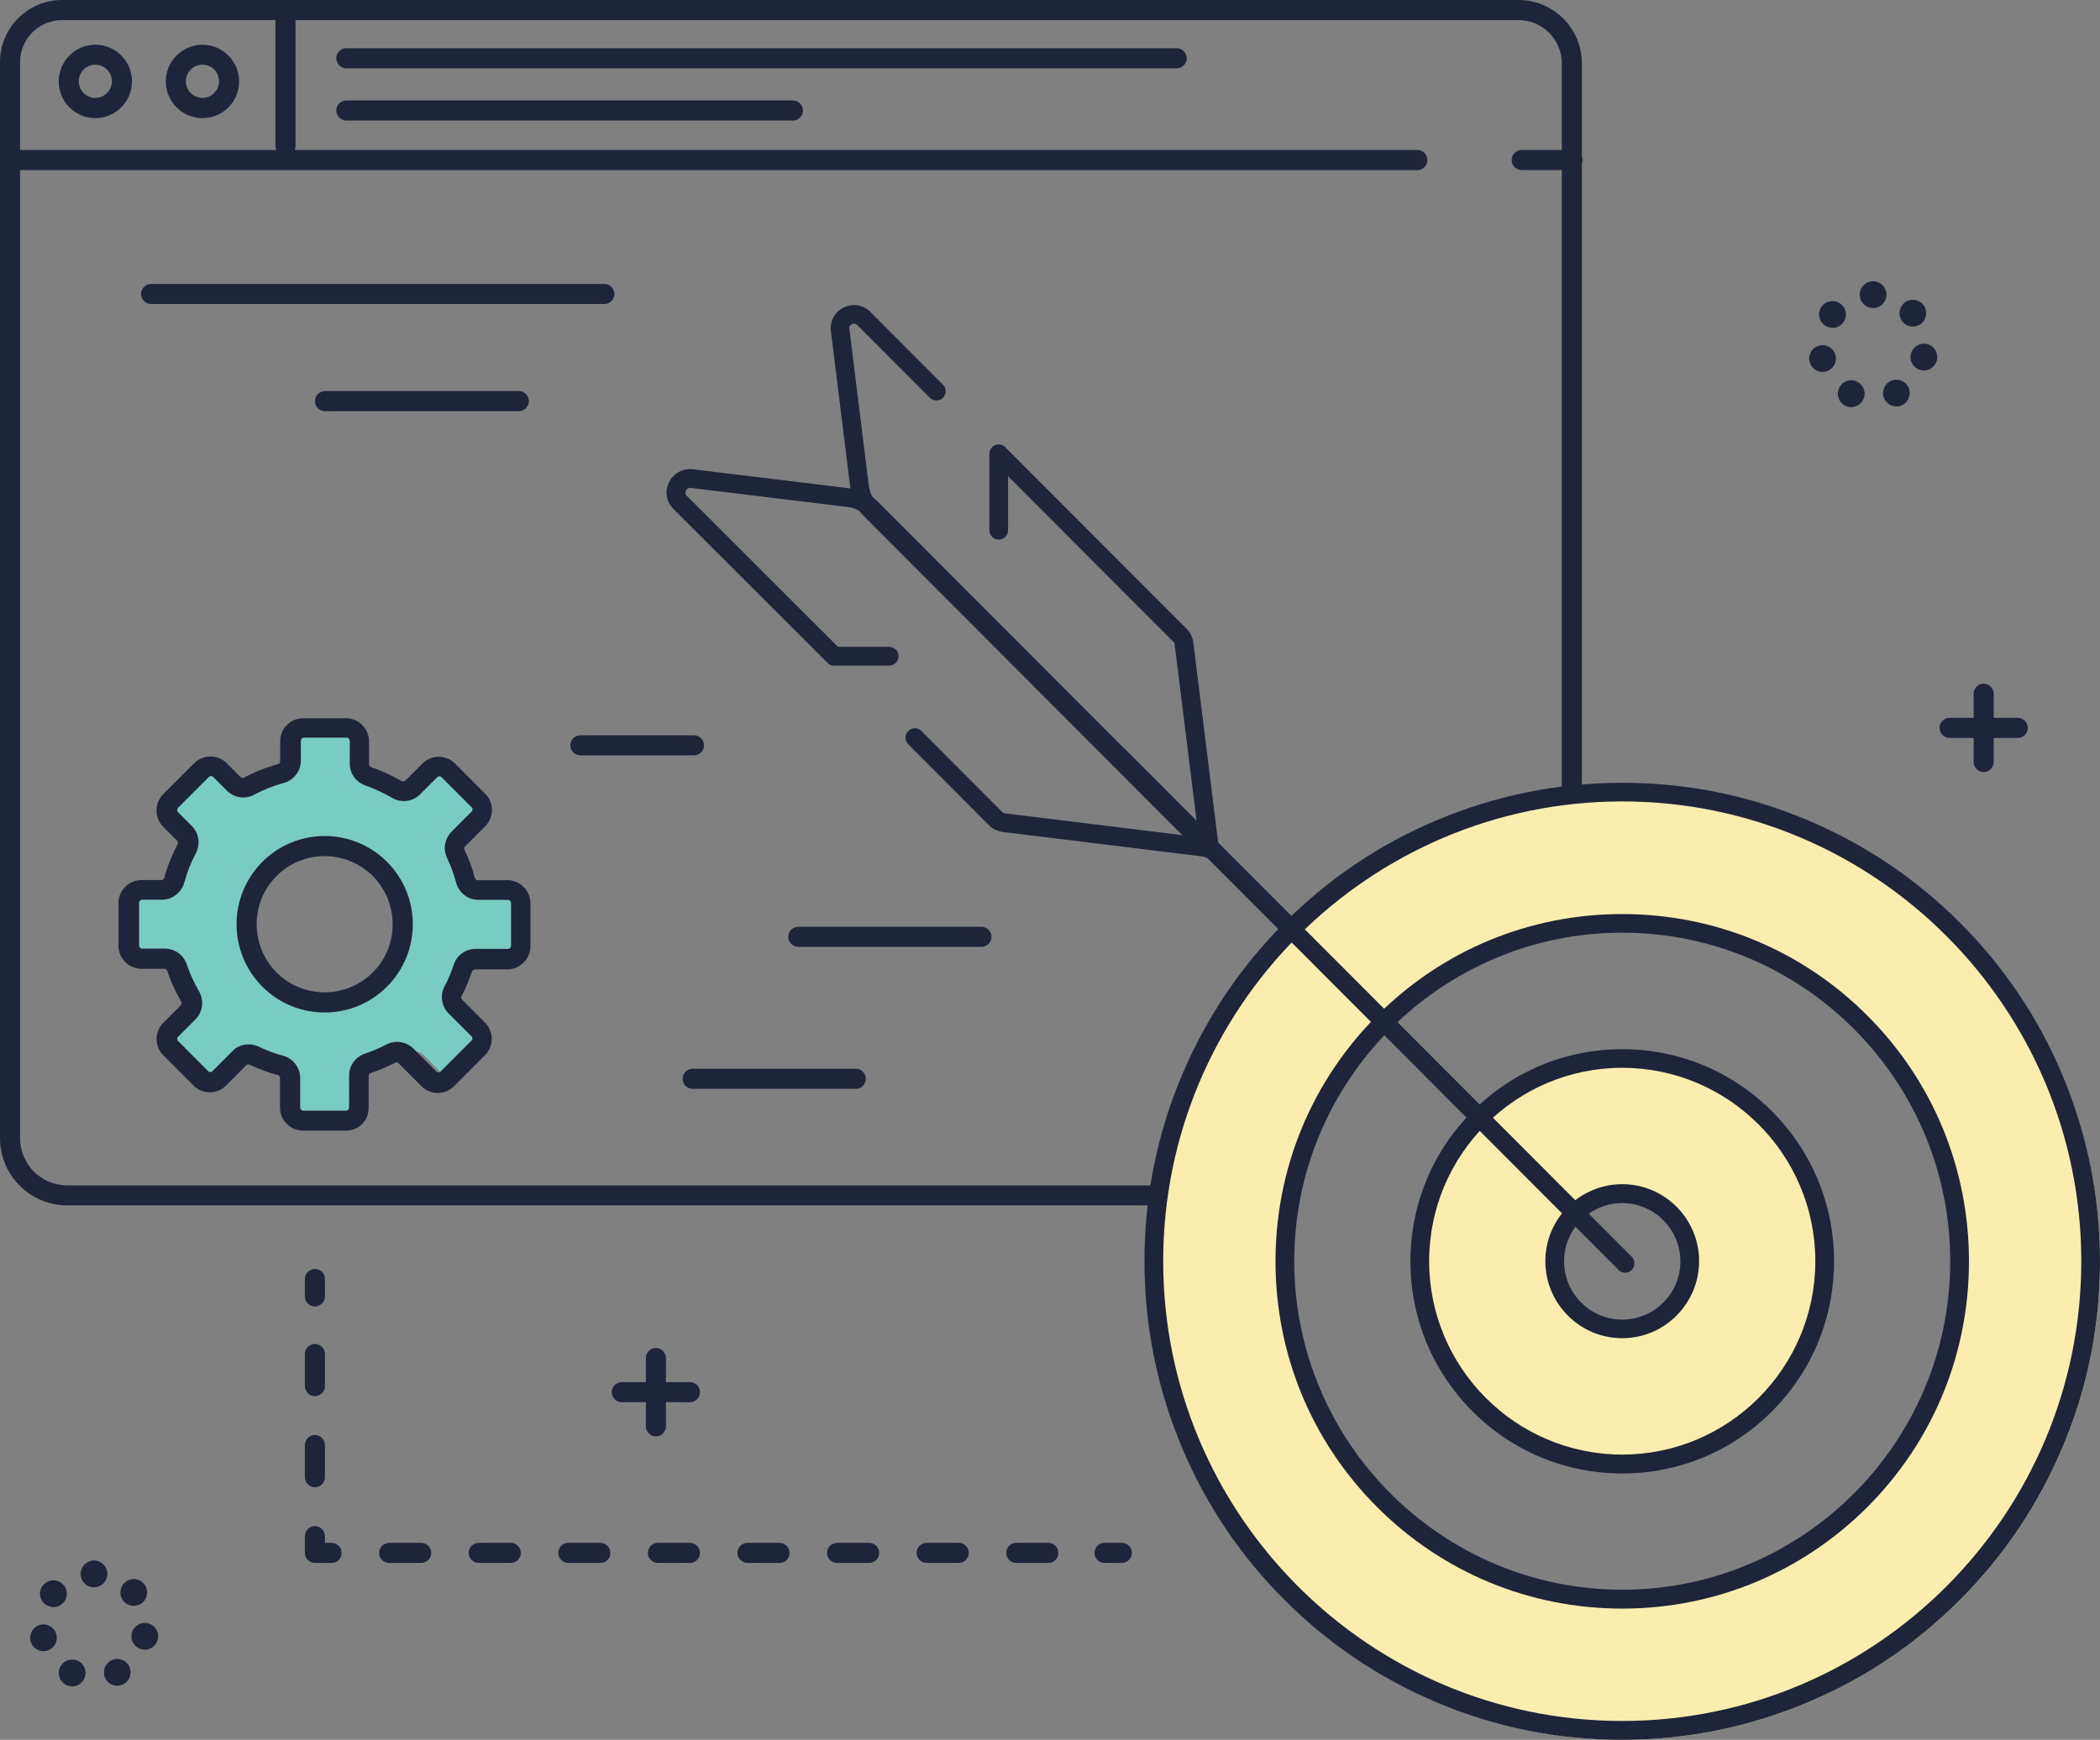 <svg width="181" height="150" viewBox="0 0 181 150" fill="none" xmlns="http://www.w3.org/2000/svg">
<rect x="0" y="0" width="181" height="150" fill="#808080" stroke="none"/>
<g clip-path="url(#clip0_4_9921)">
<path d="M175 108.791C175 128.246 159.259 144 139.863 144C120.468 144 104.727 128.246 104.727 108.791C104.727 89.336 120.468 73.582 139.863 73.582C159.259 73.582 175 89.336 175 108.791Z" stroke="#FAEDAD" stroke-width="12"/>
<path d="M151.964 108.791C151.964 115.501 146.536 120.923 139.864 120.923C133.191 120.923 127.764 115.501 127.764 108.791C127.764 102.081 133.191 96.659 139.864 96.659C146.536 96.659 151.964 102.081 151.964 108.791Z" stroke="#FAEDAD" stroke-width="12"/>
<path fill-rule="evenodd" clip-rule="evenodd" d="M25.092 93.771C25.068 93.269 24.753 92.814 24.302 92.642C24.242 92.619 24.191 92.618 24.18 92.649C22.804 92.336 22.437 91.762 21.194 90.989C20.706 90.68 20.095 90.763 19.705 91.178L17.6 93.405L14.751 89.54L16.882 87.289C17.281 86.895 17.343 86.25 17.039 85.765C16.277 84.559 15.698 84.176 15.339 82.754C15.195 82.206 14.7 81.824 14.152 81.826L11.053 81.878L11 76.668L14.072 76.641C14.621 76.639 15.106 76.243 15.227 75.673C15.559 74.091 16.06 74.751 16.759 73.573C17.055 73.087 16.979 72.443 16.576 72.043L14.341 69.8L17.245 65.734L19.505 68.004C19.908 68.404 20.521 68.461 20.993 68.148C22.202 67.359 23.47 66.786 24.898 66.432C25.441 66.304 25.828 65.8 25.817 65.215L25.78 63.05L30.854 63L30.872 65.123C30.883 65.708 31.267 66.207 31.822 66.33C33.278 66.656 33.545 67.174 34.734 67.909C35.222 68.218 35.834 68.135 36.223 67.719L38.386 65.427L41.388 69.438L39.231 71.714C38.826 72.124 38.77 72.753 39.074 73.239C39.849 74.503 40.399 74.822 40.732 76.269C40.856 76.826 41.345 77.224 41.914 77.212L44.956 77.174L45 82.363L41.922 82.405C41.373 82.407 40.883 82.819 40.768 83.374C40.46 84.841 39.932 85.207 39.19 86.456C38.895 86.942 38.97 87.587 39.373 87.987L41.575 90.181L38.722 93.197L36.526 90.987C36.139 90.592 35.511 90.529 35.039 90.842C33.83 91.631 32.562 92.204 31.133 92.558C30.591 92.686 30.203 93.19 30.215 93.775L30.252 96.94L25.157 97L25.092 93.771ZM23.731 73.938L29.462 72.798L34.382 75.988L35.178 81.931L30.796 86.435L23.112 85.051L20.865 78.792L23.731 73.938Z" fill="#79CCC2"/>
<path d="M99.23 103.918H5.786C2.593 103.918 0 101.32 0 98.122V5.358C0 2.402 2.397 0 5.348 0H130.889C133.897 0 136.341 2.448 136.341 5.461V67.893C136.341 68.367 135.949 68.759 135.476 68.759C135.004 68.759 134.612 68.367 134.612 67.893V5.461C134.612 3.406 132.941 1.732 130.889 1.732H5.348C3.354 1.732 1.729 3.36 1.729 5.358V98.133C1.729 100.373 3.55 102.198 5.786 102.198H99.23C99.703 102.198 100.095 102.59 100.095 103.064C100.095 103.537 99.703 103.918 99.23 103.918Z" fill="#1E243A"/>
<path d="M122.165 14.664H1.152C0.68 14.664 0.288 14.271 0.288 13.798C0.288 13.325 0.68 12.932 1.152 12.932H122.165C122.637 12.932 123.029 13.325 123.029 13.798C123.029 14.271 122.637 14.664 122.165 14.664Z" fill="#1E243A"/>
<path d="M24.606 13.452C24.134 13.452 23.742 13.059 23.742 12.586V1.616C23.742 1.143 24.134 0.75 24.606 0.75C25.079 0.75 25.47 1.143 25.47 1.616V12.586C25.47 13.059 25.079 13.452 24.606 13.452Z" fill="#1E243A"/>
<path d="M8.217 10.184C6.477 10.184 5.06 8.764 5.06 7.02C5.06 5.277 6.477 3.857 8.217 3.857C9.958 3.857 11.375 5.277 11.375 7.02C11.375 8.764 9.958 10.184 8.217 10.184ZM8.217 5.577C7.422 5.577 6.788 6.224 6.788 7.009C6.788 7.805 7.434 8.441 8.217 8.441C9.001 8.441 9.647 7.794 9.647 7.009C9.647 6.224 9.001 5.577 8.217 5.577Z" fill="#1E243A"/>
<path d="M17.449 10.184C15.709 10.184 14.291 8.764 14.291 7.02C14.291 5.277 15.709 3.857 17.449 3.857C19.189 3.857 20.607 5.277 20.607 7.02C20.618 8.764 19.201 10.184 17.449 10.184ZM17.449 5.577C16.654 5.577 16.02 6.224 16.02 7.009C16.02 7.805 16.665 8.441 17.449 8.441C18.244 8.441 18.878 7.794 18.878 7.009C18.89 6.224 18.244 5.577 17.449 5.577Z" fill="#1E243A"/>
<path d="M101.42 5.889H29.85C29.377 5.889 28.985 5.496 28.985 5.023C28.985 4.549 29.377 4.157 29.85 4.157H101.42C101.892 4.157 102.284 4.549 102.284 5.023C102.284 5.496 101.892 5.889 101.42 5.889Z" fill="#1E243A"/>
<path d="M68.343 10.392H29.85C29.377 10.392 28.985 9.999 28.985 9.526C28.985 9.052 29.377 8.66 29.85 8.66H68.343C68.816 8.66 69.208 9.052 69.208 9.526C69.208 9.999 68.816 10.392 68.343 10.392Z" fill="#1E243A"/>
<path d="M135.534 14.664H131.154C130.682 14.664 130.29 14.271 130.29 13.798C130.29 13.325 130.682 12.932 131.154 12.932H135.534C136.006 12.932 136.398 13.325 136.398 13.798C136.398 14.271 136.006 14.664 135.534 14.664Z" fill="#1E243A"/>
<path d="M27.983 87.291C26.035 87.291 24.087 86.552 22.612 85.063C19.65 82.095 19.65 77.269 22.612 74.301C25.574 71.334 30.391 71.334 33.353 74.301C34.782 75.733 35.578 77.65 35.578 79.682C35.578 81.714 34.782 83.631 33.353 85.063C31.867 86.552 29.93 87.291 27.983 87.291ZM23.834 75.525C21.552 77.811 21.552 81.541 23.834 83.839C26.116 86.125 29.838 86.125 32.132 83.839C34.414 81.553 34.414 77.823 32.132 75.525C29.838 73.239 26.116 73.239 23.834 75.525Z" fill="#1E243A"/>
<path d="M29.826 97.475H26.127C25.032 97.475 24.133 96.586 24.133 95.478V92.937C24.133 92.822 24.052 92.718 23.937 92.683C23.107 92.464 22.301 92.164 21.529 91.794C21.425 91.748 21.298 91.76 21.229 91.841L19.489 93.584C19.108 93.965 18.613 94.173 18.082 94.173C17.552 94.173 17.045 93.965 16.677 93.584L14.083 90.986C13.703 90.605 13.496 90.109 13.496 89.577C13.496 89.046 13.703 88.538 14.083 88.169L15.582 86.668C15.662 86.587 15.685 86.448 15.616 86.344C15.121 85.501 14.717 84.624 14.418 83.712C14.383 83.608 14.279 83.527 14.164 83.527H12.205C11.675 83.527 11.179 83.319 10.799 82.95C10.418 82.569 10.211 82.072 10.211 81.541V77.858C10.211 77.327 10.418 76.819 10.799 76.449C11.179 76.068 11.675 75.872 12.205 75.872H13.911C14.026 75.872 14.129 75.791 14.164 75.664C14.429 74.682 14.821 73.713 15.305 72.789C15.363 72.685 15.34 72.558 15.259 72.477L14.072 71.288C13.3 70.514 13.3 69.244 14.072 68.47L16.734 65.803C17.506 65.03 18.774 65.03 19.546 65.803L20.733 66.993C20.814 67.073 20.941 67.096 21.044 67.039C21.966 66.542 22.946 66.15 23.949 65.884C24.064 65.849 24.145 65.746 24.145 65.63V63.921C24.145 63.39 24.352 62.882 24.721 62.513C25.101 62.131 25.597 61.924 26.127 61.924H29.815C30.345 61.924 30.852 62.131 31.221 62.513C31.601 62.894 31.809 63.39 31.809 63.921V65.884C31.809 65.999 31.878 66.092 31.993 66.138C32.892 66.45 33.779 66.854 34.609 67.339C34.713 67.397 34.851 67.385 34.932 67.304L36.407 65.826C37.179 65.053 38.447 65.053 39.219 65.826L41.812 68.424C42.193 68.805 42.4 69.302 42.4 69.833C42.4 70.364 42.193 70.872 41.812 71.242L40.084 72.974C40.003 73.054 39.992 73.17 40.038 73.274C40.406 74.036 40.706 74.844 40.925 75.687C40.96 75.802 41.063 75.883 41.179 75.883H43.726C44.256 75.883 44.751 76.091 45.132 76.472C45.512 76.853 45.719 77.35 45.719 77.881V81.576C45.719 82.107 45.512 82.615 45.132 82.984C44.751 83.365 44.256 83.573 43.726 83.573H40.937C40.821 83.573 40.729 83.642 40.683 83.758C40.441 84.485 40.141 85.201 39.784 85.871C39.726 85.975 39.749 86.102 39.83 86.183L41.801 88.157C42.573 88.931 42.573 90.201 41.801 90.975L39.139 93.642C38.758 94.023 38.263 94.231 37.733 94.231C37.203 94.231 36.695 94.023 36.327 93.642L34.356 91.667C34.275 91.586 34.148 91.563 34.045 91.621C33.388 91.968 32.685 92.268 31.959 92.51C31.855 92.545 31.774 92.649 31.774 92.764V95.524C31.774 96.055 31.567 96.563 31.186 96.932C30.852 97.267 30.357 97.475 29.826 97.475ZM21.425 90.039C21.724 90.039 22.024 90.109 22.301 90.236C22.969 90.559 23.672 90.824 24.398 91.021C25.263 91.252 25.873 92.048 25.873 92.949V95.489C25.873 95.639 25.989 95.755 26.139 95.755H29.826C29.919 95.755 29.976 95.709 30.011 95.674C30.045 95.639 30.091 95.582 30.091 95.489V92.73C30.091 91.864 30.645 91.102 31.463 90.836C32.097 90.628 32.708 90.362 33.284 90.062C34.068 89.647 35.001 89.785 35.635 90.409L37.606 92.383C37.675 92.452 37.744 92.464 37.79 92.464C37.836 92.464 37.917 92.452 37.975 92.383L40.637 89.716C40.694 89.658 40.718 89.577 40.718 89.531C40.718 89.485 40.706 89.404 40.637 89.346L38.666 87.372C38.044 86.749 37.906 85.802 38.32 85.028C38.632 84.451 38.897 83.827 39.104 83.181C39.369 82.361 40.13 81.807 40.994 81.807H43.783C43.875 81.807 43.933 81.76 43.968 81.726C44.002 81.691 44.048 81.633 44.048 81.541V77.846C44.048 77.754 44.002 77.696 43.968 77.661C43.933 77.627 43.875 77.581 43.783 77.581H41.236C40.337 77.581 39.542 76.969 39.312 76.091C39.116 75.364 38.862 74.659 38.539 73.99C38.171 73.228 38.32 72.304 38.92 71.703L40.648 69.972C40.706 69.914 40.729 69.833 40.729 69.787C40.729 69.74 40.718 69.66 40.648 69.602L38.055 67.004C37.952 66.9 37.79 66.9 37.687 67.004L36.211 68.482C35.566 69.129 34.575 69.244 33.791 68.782C33.053 68.355 32.281 67.997 31.498 67.72C30.691 67.443 30.138 66.681 30.149 65.826V63.863C30.149 63.771 30.103 63.713 30.069 63.679C30.034 63.644 29.976 63.598 29.884 63.598H26.196C26.104 63.598 26.046 63.644 26.012 63.679C25.977 63.713 25.931 63.771 25.931 63.863V65.572C25.931 66.473 25.332 67.258 24.456 67.501C23.568 67.743 22.716 68.078 21.909 68.517C21.125 68.932 20.192 68.794 19.558 68.17L18.371 66.981C18.267 66.877 18.106 66.877 18.002 66.981L15.34 69.648C15.236 69.752 15.236 69.914 15.34 70.018L16.527 71.207C17.149 71.83 17.287 72.766 16.884 73.551C16.457 74.359 16.112 75.237 15.881 76.091C15.639 76.957 14.844 77.569 13.957 77.569H12.251C12.159 77.569 12.101 77.615 12.066 77.65C12.032 77.684 11.986 77.742 11.986 77.835V81.518C11.986 81.61 12.032 81.668 12.066 81.703C12.101 81.737 12.159 81.784 12.251 81.784H14.21C15.063 81.784 15.824 82.326 16.1 83.146C16.365 83.943 16.723 84.716 17.149 85.455C17.61 86.24 17.483 87.245 16.849 87.88L15.351 89.381C15.293 89.439 15.27 89.52 15.27 89.566C15.27 89.612 15.282 89.693 15.351 89.751L17.944 92.349C18.013 92.418 18.082 92.429 18.129 92.429C18.175 92.429 18.255 92.418 18.313 92.349L20.053 90.605C20.387 90.236 20.906 90.039 21.425 90.039Z" fill="#1E243A"/>
<path d="M52.093 26.21H13.023C12.55 26.21 12.159 25.818 12.159 25.345C12.159 24.871 12.55 24.479 13.023 24.479H52.093C52.565 24.479 52.957 24.871 52.957 25.345C52.957 25.818 52.565 26.21 52.093 26.21Z" fill="#1E243A"/>
<path d="M44.717 35.448H28.006C27.534 35.448 27.142 35.055 27.142 34.582C27.142 34.108 27.534 33.716 28.006 33.716H44.717C45.19 33.716 45.582 34.108 45.582 34.582C45.582 35.055 45.19 35.448 44.717 35.448Z" fill="#1E243A"/>
<path d="M73.76 93.873H59.699C59.227 93.873 58.835 93.48 58.835 93.007C58.835 92.533 59.227 92.141 59.699 92.141H73.76C74.232 92.141 74.624 92.533 74.624 93.007C74.624 93.48 74.232 93.873 73.76 93.873Z" fill="#1E243A"/>
<path d="M84.594 81.633H68.804C68.332 81.633 67.94 81.241 67.94 80.767C67.94 80.294 68.332 79.901 68.804 79.901H84.594C85.066 79.901 85.458 80.294 85.458 80.767C85.458 81.241 85.066 81.633 84.594 81.633Z" fill="#1E243A"/>
<path d="M59.815 65.122H50.019C49.546 65.122 49.154 64.729 49.154 64.256C49.154 63.783 49.546 63.39 50.019 63.39H59.815C60.287 63.39 60.679 63.783 60.679 64.256C60.679 64.729 60.287 65.122 59.815 65.122Z" fill="#1E243A"/>
<path d="M139.821 150C134.255 150 128.861 148.915 123.79 146.755C118.88 144.677 114.478 141.71 110.698 137.922C106.918 134.135 103.944 129.724 101.881 124.806C99.737 119.714 98.643 114.31 98.643 108.744C98.643 103.168 99.726 97.764 101.881 92.683C103.956 87.765 106.918 83.354 110.698 79.567C114.478 75.779 118.88 72.8 123.79 70.734C128.873 68.586 134.266 67.489 139.821 67.489C145.388 67.489 150.782 68.574 155.853 70.734C160.762 72.812 165.165 75.779 168.945 79.567C172.725 83.354 175.699 87.765 177.762 92.683C179.905 97.775 181 103.179 181 108.744C181 114.321 179.917 119.725 177.762 124.806C175.687 129.724 172.725 134.135 168.945 137.922C165.165 141.71 160.762 144.689 155.853 146.755C150.782 148.903 145.376 150 139.821 150ZM139.821 69.094C118.005 69.094 100.256 86.876 100.256 108.733C100.256 130.59 118.005 148.372 139.821 148.372C161.638 148.372 179.387 130.59 179.387 108.733C179.387 86.876 161.638 69.094 139.821 69.094Z" fill="#1E243A"/>
<path d="M139.821 138.684C131.834 138.684 124.32 135.567 118.684 129.921C113.037 124.263 109.937 116.746 109.937 108.745C109.937 100.743 113.049 93.215 118.684 87.568C124.332 81.911 131.834 78.805 139.821 78.805C147.808 78.805 155.322 81.922 160.958 87.568C166.605 93.226 169.706 100.743 169.706 108.745C169.706 116.746 166.594 124.275 160.958 129.921C155.311 135.567 147.808 138.684 139.821 138.684ZM139.821 80.409C124.228 80.409 111.551 93.122 111.551 108.733C111.551 124.355 124.24 137.056 139.821 137.056C155.415 137.056 168.092 124.344 168.092 108.733C168.092 93.122 155.403 80.409 139.821 80.409Z" fill="#1E243A"/>
<path d="M139.821 127.034C134.946 127.034 130.359 125.129 126.914 121.677C123.468 118.224 121.566 113.629 121.566 108.745C121.566 103.86 123.468 99.265 126.914 95.812C130.359 92.36 134.946 90.455 139.821 90.455C144.697 90.455 149.284 92.36 152.729 95.812C156.175 99.265 158.077 103.86 158.077 108.745C158.077 113.629 156.175 118.224 152.729 121.677C149.284 125.129 144.697 127.034 139.821 127.034ZM139.821 92.06C130.648 92.06 123.179 99.542 123.179 108.733C123.179 117.924 130.648 125.406 139.821 125.406C148.995 125.406 156.464 117.924 156.464 108.733C156.464 99.542 148.995 92.06 139.821 92.06Z" fill="#1E243A"/>
<path d="M139.821 115.372C136.168 115.372 133.194 112.393 133.194 108.733C133.194 105.073 136.168 102.094 139.821 102.094C143.475 102.094 146.448 105.073 146.448 108.733C146.437 112.393 143.475 115.372 139.821 115.372ZM139.821 103.722C137.055 103.722 134.808 105.973 134.808 108.745C134.808 111.516 137.055 113.767 139.821 113.767C142.587 113.767 144.835 111.516 144.835 108.745C144.823 105.973 142.576 103.722 139.821 103.722Z" fill="#1E243A"/>
<path d="M140.075 109.726C139.867 109.726 139.66 109.645 139.51 109.495L95.899 65.792C95.588 65.48 95.588 64.972 95.899 64.66C96.211 64.349 96.718 64.349 97.029 64.66L140.639 108.352C140.951 108.664 140.951 109.172 140.639 109.484C140.49 109.645 140.282 109.726 140.075 109.726Z" fill="#1E243A"/>
<path d="M104.336 73.92C104.301 73.92 104.267 73.92 104.232 73.909L86.495 71.738C86.149 71.692 85.665 71.565 85.285 71.195L78.278 64.164C77.967 63.852 77.967 63.332 78.278 63.021C78.589 62.709 79.108 62.709 79.419 63.021L86.426 70.052C86.438 70.064 86.518 70.122 86.691 70.133L102.111 72.027L74.521 44.396C74.152 44.027 73.656 43.784 73.115 43.715L59.538 42.064C59.262 42.029 59.146 42.237 59.112 42.295C59.066 42.387 59.02 42.572 59.181 42.733L72.227 55.769H76.641C77.091 55.769 77.448 56.127 77.448 56.578C77.448 57.028 77.091 57.386 76.641 57.386H71.893C71.674 57.386 71.478 57.305 71.328 57.155L58.04 43.877C57.429 43.265 57.279 42.364 57.66 41.59C58.051 40.794 58.858 40.355 59.734 40.459L73.311 42.11C74.198 42.225 75.039 42.63 75.662 43.253L104.901 72.546C105.143 72.789 105.212 73.158 105.05 73.47C104.924 73.747 104.647 73.92 104.336 73.92Z" fill="#1E243A"/>
<path d="M104.244 74.013C104.036 74.013 103.829 73.932 103.679 73.782L74.44 44.477C73.818 43.853 73.403 43.022 73.299 42.133L71.617 28.554C71.513 27.688 71.939 26.892 72.723 26.511C73.507 26.13 74.406 26.28 75.016 26.892L81.274 33.161C81.586 33.473 81.586 33.981 81.274 34.293C80.963 34.605 80.456 34.605 80.145 34.293L73.887 28.023C73.703 27.838 73.507 27.908 73.426 27.942C73.345 27.977 73.172 28.093 73.207 28.347L74.89 41.925C74.959 42.456 75.201 42.953 75.57 43.334L103.16 70.976L101.247 55.562C101.236 55.469 101.201 55.388 101.132 55.331L86.887 41.059V45.712C86.887 46.151 86.53 46.521 86.08 46.521C85.642 46.521 85.274 46.163 85.274 45.712V39.119C85.274 38.796 85.469 38.508 85.769 38.38C86.069 38.253 86.415 38.323 86.645 38.554L102.273 54.211C102.584 54.522 102.792 54.938 102.849 55.377L105.05 73.112C105.097 73.447 104.912 73.782 104.613 73.932C104.486 73.978 104.37 74.013 104.244 74.013Z" fill="#1E243A"/>
<path d="M27.141 112.636C26.669 112.636 26.277 112.243 26.277 111.77V110.269C26.277 109.795 26.669 109.403 27.141 109.403C27.614 109.403 28.006 109.795 28.006 110.269V111.77C28.006 112.243 27.614 112.636 27.141 112.636Z" fill="#1E243A"/>
<path d="M27.141 128.223C26.669 128.223 26.277 127.831 26.277 127.357V124.586C26.277 124.113 26.669 123.72 27.141 123.72C27.614 123.72 28.006 124.113 28.006 124.586V127.357C28.006 127.831 27.614 128.223 27.141 128.223ZM27.141 120.372C26.669 120.372 26.277 119.979 26.277 119.506V116.735C26.277 116.261 26.669 115.869 27.141 115.869C27.614 115.869 28.006 116.261 28.006 116.735V119.506C28.006 119.979 27.614 120.372 27.141 120.372Z" fill="#1E243A"/>
<path d="M28.582 134.747H27.141C26.669 134.747 26.277 134.355 26.277 133.881V132.438C26.277 131.964 26.669 131.572 27.141 131.572C27.614 131.572 28.006 131.964 28.006 132.438V133.015H28.582C29.054 133.015 29.446 133.408 29.446 133.881C29.446 134.355 29.054 134.747 28.582 134.747Z" fill="#1E243A"/>
<path d="M90.356 134.747H87.59C87.117 134.747 86.726 134.355 86.726 133.881C86.726 133.408 87.117 133.015 87.59 133.015H90.356C90.828 133.015 91.22 133.408 91.22 133.881C91.22 134.355 90.828 134.747 90.356 134.747ZM82.634 134.747H79.868C79.396 134.747 79.004 134.355 79.004 133.881C79.004 133.408 79.396 133.015 79.868 133.015H82.634C83.107 133.015 83.499 133.408 83.499 133.881C83.499 134.355 83.107 134.747 82.634 134.747ZM74.912 134.747H72.146C71.674 134.747 71.282 134.355 71.282 133.881C71.282 133.408 71.674 133.015 72.146 133.015H74.912C75.385 133.015 75.777 133.408 75.777 133.881C75.777 134.355 75.385 134.747 74.912 134.747ZM67.191 134.747H64.425C63.952 134.747 63.56 134.355 63.56 133.881C63.56 133.408 63.952 133.015 64.425 133.015H67.191C67.663 133.015 68.055 133.408 68.055 133.881C68.055 134.355 67.663 134.747 67.191 134.747ZM59.469 134.747H56.703C56.23 134.747 55.839 134.355 55.839 133.881C55.839 133.408 56.23 133.015 56.703 133.015H59.469C59.941 133.015 60.333 133.408 60.333 133.881C60.333 134.355 59.941 134.747 59.469 134.747ZM51.747 134.747H48.981C48.509 134.747 48.117 134.355 48.117 133.881C48.117 133.408 48.509 133.015 48.981 133.015H51.747C52.22 133.015 52.612 133.408 52.612 133.881C52.612 134.355 52.22 134.747 51.747 134.747ZM44.026 134.747H41.26C40.787 134.747 40.395 134.355 40.395 133.881C40.395 133.408 40.787 133.015 41.26 133.015H44.026C44.498 133.015 44.89 133.408 44.89 133.881C44.89 134.355 44.498 134.747 44.026 134.747ZM36.304 134.747H33.538C33.065 134.747 32.673 134.355 32.673 133.881C32.673 133.408 33.065 133.015 33.538 133.015H36.304C36.776 133.015 37.168 133.408 37.168 133.881C37.168 134.355 36.776 134.747 36.304 134.747Z" fill="#1E243A"/>
<path d="M96.695 134.747H95.196C94.724 134.747 94.332 134.355 94.332 133.881C94.332 133.408 94.724 133.015 95.196 133.015H96.695C97.167 133.015 97.559 133.408 97.559 133.881C97.559 134.355 97.167 134.747 96.695 134.747Z" fill="#1E243A"/>
<path d="M159.068 34.986C158.492 34.72 158.238 34.027 158.515 33.45C158.78 32.873 159.471 32.619 160.047 32.896C160.624 33.161 160.877 33.854 160.601 34.431C160.405 34.847 159.99 35.101 159.552 35.101C159.39 35.101 159.218 35.067 159.068 34.986ZM162.422 34.408C162.133 33.843 162.364 33.15 162.929 32.861C163.493 32.573 164.185 32.803 164.473 33.369C164.761 33.935 164.531 34.639 163.966 34.916C163.805 34.997 163.62 35.044 163.447 35.044C163.032 35.044 162.617 34.801 162.422 34.408ZM155.968 31.175C155.818 30.552 156.21 29.928 156.82 29.79C157.443 29.64 158.065 30.032 158.203 30.644C158.353 31.268 157.961 31.891 157.351 32.03C157.258 32.053 157.166 32.065 157.085 32.065C156.567 32.065 156.094 31.707 155.968 31.175ZM165.591 31.914C164.969 31.787 164.565 31.175 164.692 30.552C164.819 29.928 165.43 29.524 166.052 29.651C166.674 29.778 167.078 30.39 166.951 31.014C166.836 31.556 166.363 31.938 165.821 31.938C165.741 31.938 165.672 31.938 165.591 31.914ZM157.224 28.012C156.728 27.619 156.636 26.892 157.039 26.395C157.431 25.899 158.157 25.806 158.664 26.21C159.16 26.603 159.252 27.331 158.849 27.827C158.618 28.116 158.284 28.266 157.95 28.266C157.685 28.254 157.431 28.173 157.224 28.012ZM163.989 27.746C163.574 27.261 163.643 26.534 164.127 26.118C164.611 25.702 165.337 25.772 165.752 26.257C166.156 26.742 166.098 27.469 165.614 27.885C165.395 28.069 165.141 28.15 164.876 28.15C164.542 28.15 164.208 28.012 163.989 27.746ZM160.289 25.402C160.289 24.767 160.808 24.248 161.442 24.248C162.076 24.248 162.594 24.767 162.594 25.402C162.594 26.037 162.076 26.557 161.442 26.557C160.808 26.557 160.289 26.037 160.289 25.402Z" fill="#1E243A"/>
<path d="M5.728 145.278C5.152 145.012 4.898 144.319 5.175 143.742C5.44 143.165 6.131 142.91 6.708 143.188C7.284 143.453 7.537 144.146 7.261 144.723C7.065 145.139 6.65 145.393 6.212 145.393C6.051 145.393 5.878 145.358 5.728 145.278ZM9.082 144.7C8.794 144.134 9.024 143.442 9.589 143.153C10.153 142.864 10.857 143.095 11.133 143.661C11.421 144.227 11.191 144.92 10.626 145.208C10.465 145.289 10.28 145.335 10.107 145.335C9.693 145.335 9.278 145.104 9.082 144.7ZM2.628 141.467C2.478 140.844 2.87 140.22 3.481 140.082C4.103 139.932 4.725 140.324 4.864 140.936C5.013 141.56 4.622 142.183 4.011 142.322C3.918 142.345 3.826 142.356 3.746 142.356C3.227 142.356 2.754 141.998 2.628 141.467ZM12.251 142.206C11.629 142.079 11.225 141.467 11.352 140.844C11.479 140.22 12.09 139.816 12.712 139.943C13.334 140.07 13.738 140.682 13.611 141.306C13.496 141.848 13.023 142.229 12.482 142.229C12.401 142.229 12.332 142.229 12.251 142.206ZM3.884 138.303C3.388 137.911 3.296 137.183 3.7 136.687C4.091 136.19 4.817 136.098 5.325 136.502C5.82 136.895 5.912 137.622 5.509 138.119C5.278 138.407 4.944 138.557 4.61 138.557C4.345 138.546 4.091 138.465 3.884 138.303ZM10.649 138.038C10.234 137.553 10.303 136.826 10.787 136.41C11.271 135.994 11.998 136.063 12.412 136.548C12.816 137.033 12.758 137.761 12.274 138.176C12.055 138.361 11.802 138.442 11.537 138.442C11.202 138.454 10.868 138.303 10.649 138.038ZM6.95 135.694C6.95 135.059 7.468 134.539 8.102 134.539C8.736 134.539 9.255 135.059 9.255 135.694C9.255 136.329 8.736 136.849 8.102 136.849C7.468 136.849 6.95 136.329 6.95 135.694Z" fill="#1E243A"/>
<path d="M170.973 66.565C170.501 66.565 170.109 66.173 170.109 65.699V59.811C170.109 59.337 170.501 58.945 170.973 58.945C171.446 58.945 171.838 59.337 171.838 59.811V65.699C171.838 66.173 171.446 66.565 170.973 66.565Z" fill="#1E243A"/>
<path d="M173.912 63.621H168.034C167.562 63.621 167.17 63.228 167.17 62.755C167.17 62.282 167.562 61.889 168.034 61.889H173.912C174.385 61.889 174.776 62.282 174.776 62.755C174.776 63.228 174.385 63.621 173.912 63.621Z" fill="#1E243A"/>
<path d="M56.53 123.836C56.058 123.836 55.666 123.443 55.666 122.97V117.081C55.666 116.608 56.058 116.215 56.53 116.215C57.003 116.215 57.395 116.608 57.395 117.081V122.97C57.395 123.443 57.003 123.836 56.53 123.836Z" fill="#1E243A"/>
<path d="M59.469 120.891H53.591C53.119 120.891 52.727 120.499 52.727 120.025C52.727 119.552 53.119 119.159 53.591 119.159H59.469C59.942 119.159 60.334 119.552 60.334 120.025C60.334 120.499 59.942 120.891 59.469 120.891Z" fill="#1E243A"/>
</g>
<defs>
<clipPath id="clip0_4_9921">
<rect width="181" height="150" fill="white"/>
</clipPath>
</defs>
</svg>
